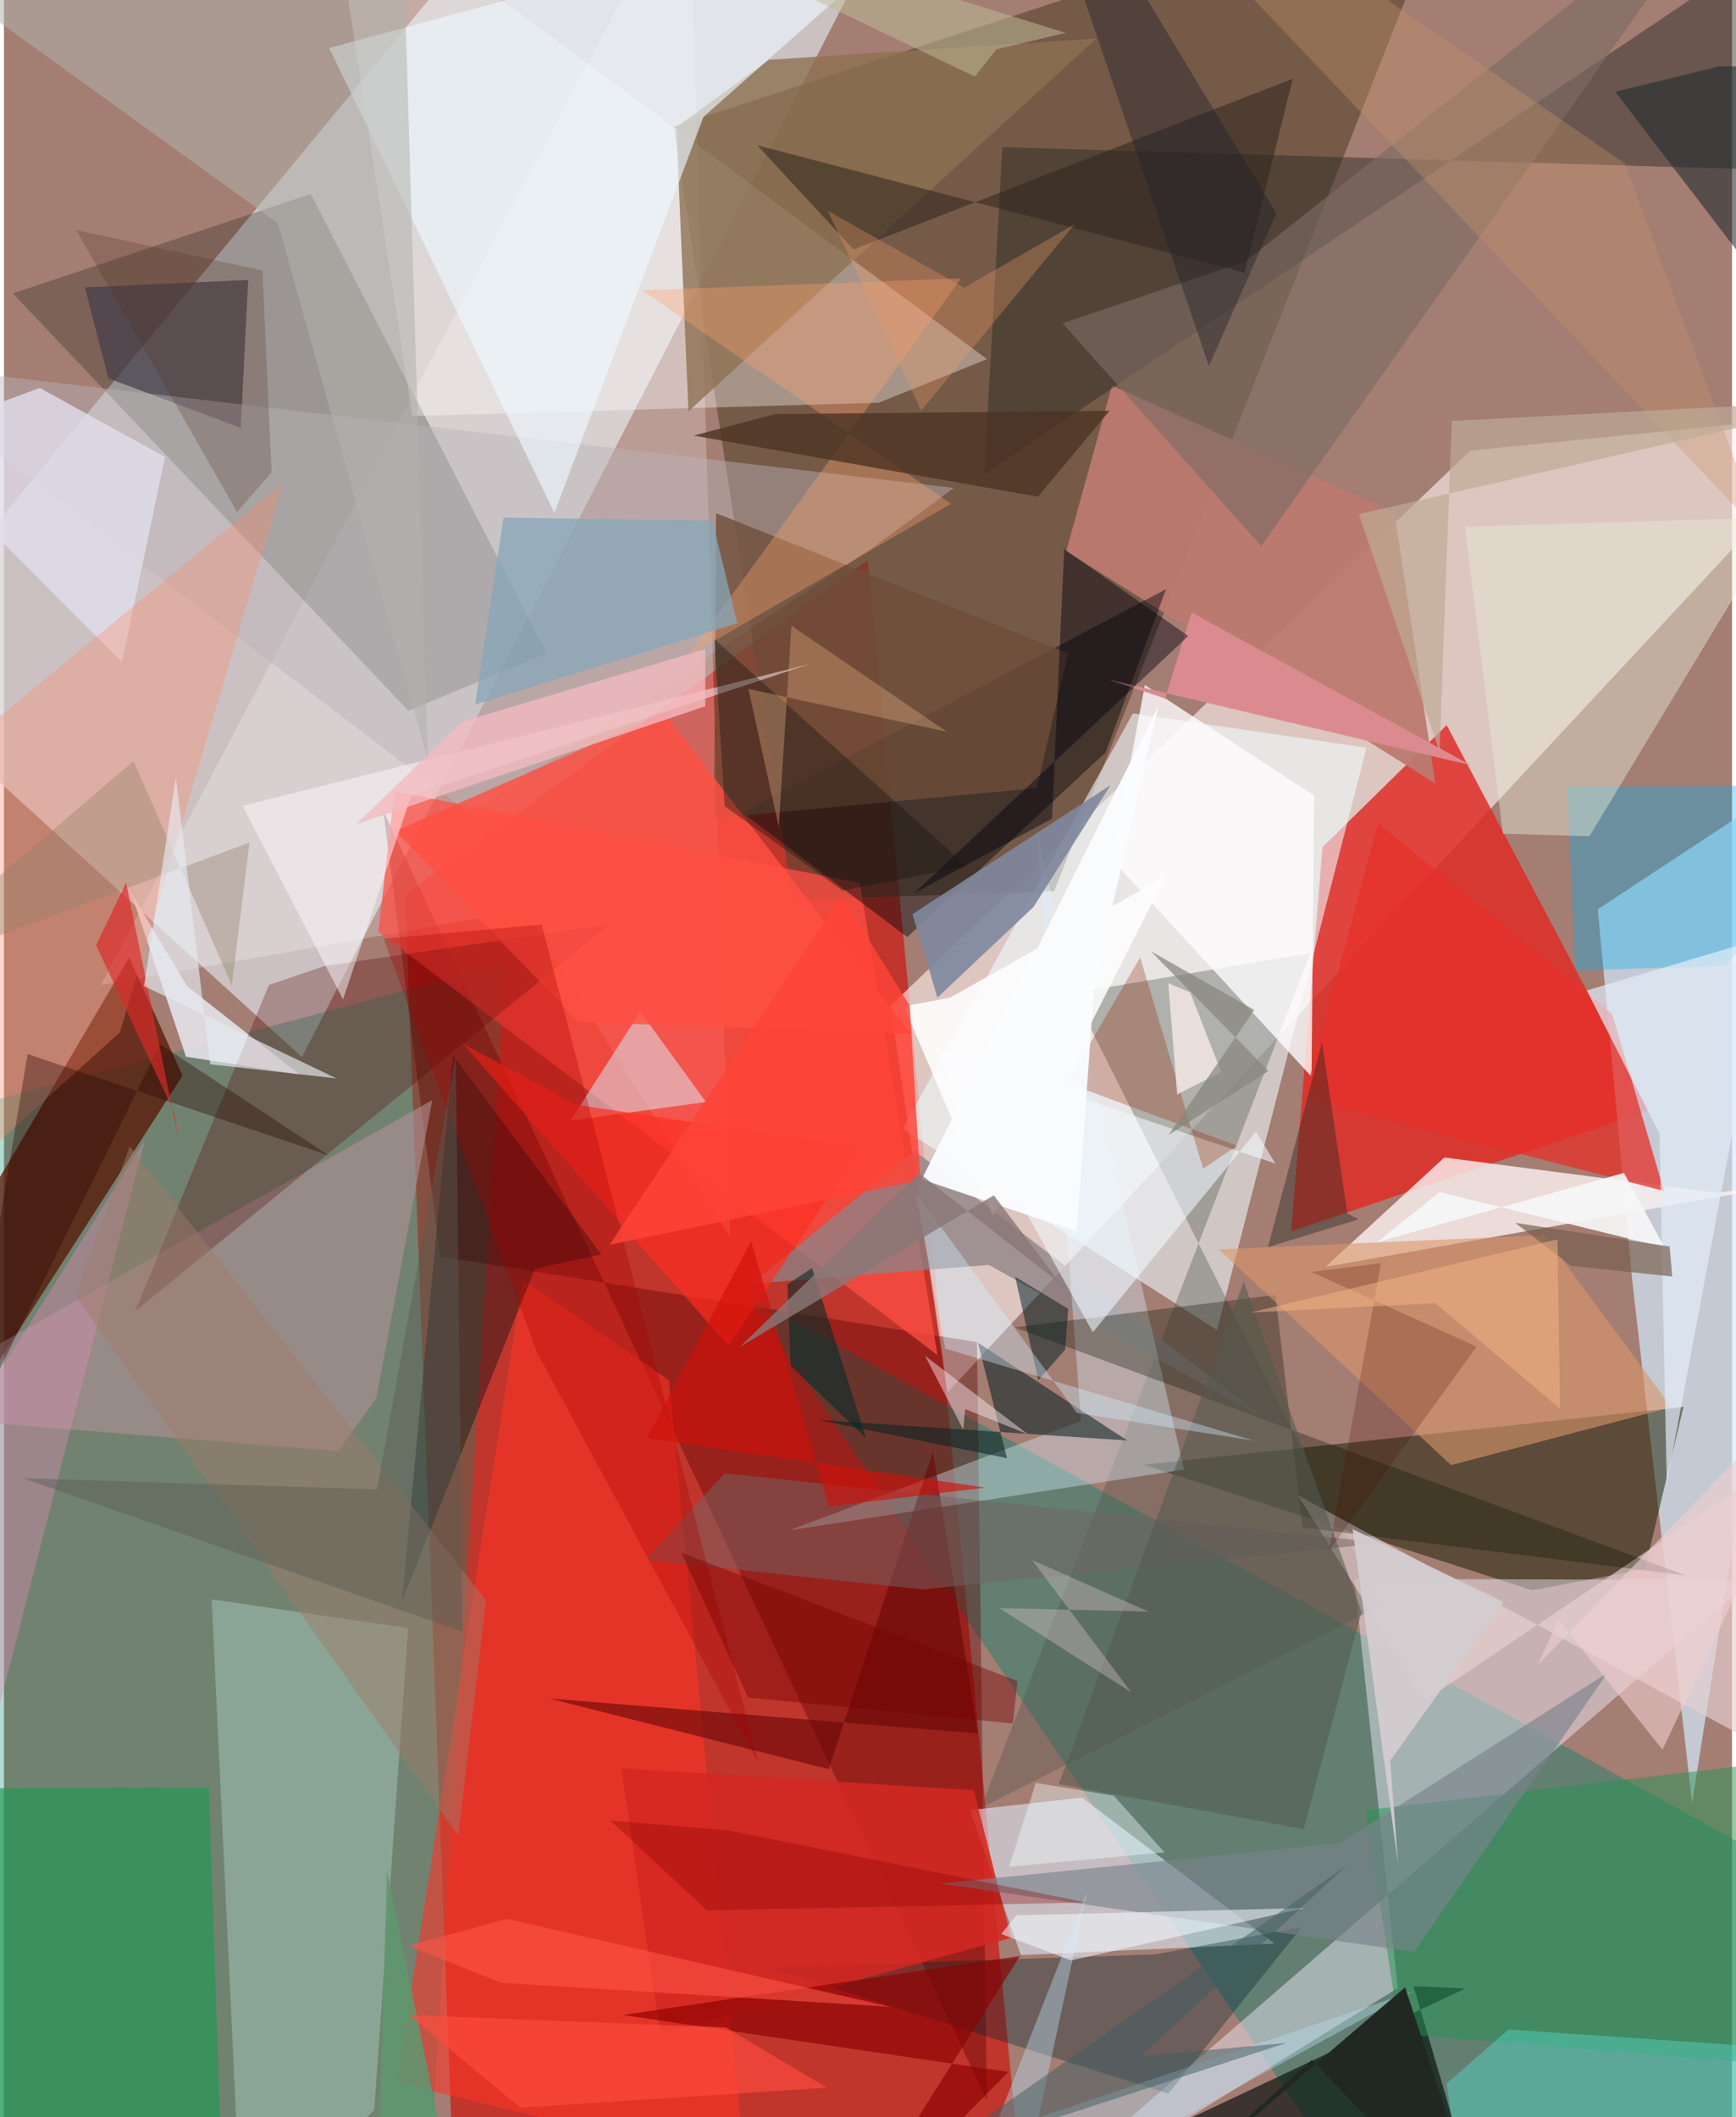 <svg xmlns="http://www.w3.org/2000/svg" width="228" height="278" viewBox="0 0 836 1024"><path fill="#a47d73" d="M0 0h836v1024H0z"/><path fill="#d6d5d8" fill-opacity=".776" d="M250.482-54.623L-62 323.894l206.153 187.367L439.108-62z"/><path fill="#cc170f" fill-opacity=".702" d="M491.227 1047.143L218.656 1086l-24.622-653.335 223.875-161.89z"/><path fill="#fff0ef" fill-opacity=".624" d="M709.302 217.986l-280.386 268.41 27.543 187.022L898 199.118z"/><path fill="#5a452f" fill-opacity=".624" d="M702.341-62l-378.4 123.242 57.54 373.96 126.56-4.145z"/><path fill="#e02c26" fill-opacity=".835" d="M796.24 536.9l-173.528 58.672 15.16-185.844 60.081-59.003z"/><path fill="#d3eafd" fill-opacity=".69" d="M898 356.136L816.679 872.09l-28.897-252.067-16.719-180.228z"/><path fill="#038f69" fill-opacity=".306" d="M-6.802 532.73l249.292-66.613-37.742 604.138L-62 1050.567z"/><path fill="#008270" fill-opacity=".4" d="M359.73 626.599L898 923.428l-40.065 154.999-204.236-18.098z"/><path fill="#161d00" fill-opacity=".51" d="M551.383 708.437l261.093-27.951-18.605 78.41-54.541 10.234z"/><path fill="#fffcff" fill-opacity=".243" d="M251.511 440.351l99.836 157.963L331.374-62 46.9 476.4z"/><path fill="#000900" fill-opacity=".235" d="M262.555 315.94L148.432 93.84 4.279 141.896l191.38 201.902z"/><path fill="#edecf9" fill-opacity=".471" d="M674.257 961.573l-20.979-197.96 192.04.601L473.595 1086z"/><path fill="#f0fcff" fill-opacity=".584" d="M546.152 345.044l113.032 16.604-72.355 281.646-152.15-97.334z"/><path fill="#fcf2f2" fill-opacity=".8" d="M828.878 576.95l-132.071-17.11-57.495 52.934L898 566.696z"/><path fill="#fff" fill-opacity=".353" d="M423.133 194.803l-225.586 6.373L157.084-62l318.463 235.695z"/><path fill="#551300" fill-opacity=".729" d="M60.586 463.091l25.806 57.158-119.778 186.307L-62 671.25z"/><path fill="#5a0000" fill-opacity=".38" d="M183.473 391.977L475.5 1015.974l-4.781-366.83-259.711-41.454z"/><path fill="#e2f1fe" fill-opacity=".557" d="M521.532 869.427l93.14 70.662-122.708 5.502-24.664-70.108z"/><path fill="#51554d" fill-opacity=".369" d="M665.927 776.62L517.14 480.363l114.976-19.47-159.478 413.571z"/><path fill="#bc7a6f" fill-opacity=".945" d="M692.465 378.976l-19.76-130.866-136.65-61.677-22.164 80.162z"/><path fill="#ff4f44" fill-opacity=".741" d="M414.042 427.035l37.579 228.39-270.465-204.783 7.63-67.94z"/><path fill="#020c08" fill-opacity=".639" d="M548.624 1036.424l153.044-8.468-19.756-67.282 25.152 1.048z"/><path fill="#add9c9" fill-opacity=".412" d="M115.237 1086l63.903-65.505 16.411-233.028-95.075-13.91z"/><path fill="#fe3427" fill-opacity=".584" d="M321.736 667.6l36.678 380.378-168.527-40.75 61.104-388.334z"/><path fill="#282924" fill-opacity=".455" d="M482.966 71.153L898 83.44 851.418-24.204 474.237 229.418z"/><path fill="#020309" fill-opacity=".431" d="M436.984 453.216l-79.795-60.162L562.16 284.96l-29.178 78.866z"/><path fill="#219854" fill-opacity=".675" d="M-62 865.143l161.114-.64L106.627 1086-62 1022.192z"/><path fill="#e2e1e7" fill-opacity=".914" d="M88.525 476.96l54.22 42.594-54.689-8.468-26.547-79.271z"/><path fill="#259455" fill-opacity=".502" d="M898 847.421v154.493l-222.64-18.17-16.652-108.24z"/><path fill="#8d7152" fill-opacity=".788" d="M331.136 198.94l-5.84-137.445 44.737-32.567 158.393-10.272z"/><path fill="#8d8385" fill-opacity=".765" d="M476.467 611.796L361.83 620.91l78.572-64.374L611.49 687.103z"/><path fill="#b19098" fill-opacity=".588" d="M161.672 701.894l18.468-25.622 27.081-144.19L-62 683.7z"/><path fill="#433c4a" fill-opacity=".698" d="M39.16 139.018l11.332 43.953 64.07 24.025 3.585-71.623z"/><path fill="#bab4ba" fill-opacity=".443" d="M-62 174.89l521.633 61.094-39.61 29.097-194.787 128.478z"/><path fill="#daf1ff" fill-opacity=".373" d="M499.719 402.523l21.315 284.757-141.17 52.898L570.9 710.775z"/><path fill="#edf9ff" fill-opacity=".631" d="M157.34 23.221L472.42-62 338.43 56.501l-72.136 191.526z"/><path fill="#e7d1d1" fill-opacity=".655" d="M626.074 723.315l61.737 98.984L898 680.695l-53.653 160.702z"/><path fill="#04b3f3" fill-opacity=".345" d="M833.305 467.128l63.39-87.57-140.532 1.032 4.04 88.784z"/><path fill="#000e13" fill-opacity=".388" d="M256.863 613.66l32.165-6.94-71.809-96.253-24.697 263.95z"/><path fill="#500000" fill-opacity=".282" d="M128.146 476.408l-64.638 157.72 229.259-186.997-137.486 20.042z"/><path fill="#022330" fill-opacity=".345" d="M556.94 945.256l70.933-13.198-64.58 80.535-193.774-61.036z"/><path fill="#6e4e3a" fill-opacity=".788" d="M514.83 315.977L344.5 248.22l-1.06 147.541 156.229-14.573z"/><path fill="#fffdff" fill-opacity=".788" d="M632.57 520.757l1.215-135.995-81.844-53.434-15.822 84.604z"/><path fill="#0c1300" fill-opacity=".31" d="M813.945 762.066L628.234 738.77l-13.129-112.44-126.414 15.63z"/><path fill="#e7edd9" fill-opacity=".435" d="M706.772 254.757l18.366 148.51 41.88 1.162 93.28-154.32z"/><path fill="#e63028" fill-opacity=".749" d="M803.09 576.05l-174.052-45.026 35.758-132.9 113.228 92.281z"/><path fill="#e1deec" fill-opacity=".804" d="M17.304 187.64l-67.414 25.073 107.196 107.59 20.833-99.294z"/><path fill="#daf1fe" fill-opacity=".494" d="M274.057 542.015l65.525-9.023-31.716-43.702 9.738-15.215z"/><path fill="#da9669" fill-opacity=".6" d="M700.108 708.624L587.65 604.294l157.642-6.898 61.345 83.22z"/><path fill="#092122" fill-opacity=".561" d="M485.238 705.273l-91.662-18.552 149.818 9.997-72.169-47.258z"/><path fill="#b1b3ac" fill-opacity=".537" d="M205.136 367.777l-72.545-259.69L-62-32.47 192.14-62z"/><path fill="#ff8868" fill-opacity=".337" d="M-62 605.868l118.08-106.56 78.752-265.633L-62 395.925z"/><path fill="#e3edf9" fill-opacity=".686" d="M800.911 548.392l-35.165-69.332 88.21-26.254-49.538 264.637z"/><path fill="#ff5042" fill-opacity=".82" d="M189.46 401.94l129.95-57.153 119.392 155.348-160.898-5.833z"/><path fill="#7d6b63" fill-opacity=".635" d="M512.144 156.366l96.092 107.8L838.538-62 600.564 126.388z"/><path fill="#fffbff" fill-opacity=".482" d="M196.953 384.931l-32.931 98.45-48.551-93.648 274.978-68.77z"/><path fill="#690807" fill-opacity=".616" d="M471.09 838.415l-207.473-16.949 135.34 34.216 50.454-153.525z"/><path fill="#d42822" fill-opacity=".863" d="M469.18 865.876l-170.487-10.583 18.826 128.75 169.717-46.825z"/><path fill="#736464" fill-opacity=".506" d="M310.14 754.438l38.544-41.82 318.734 33.677L444.29 768.74z"/><path fill="#ff2d21" fill-opacity=".69" d="M414.637 555.1l-64.057 95.96-128.55-146.258 54.682 29.49z"/><path fill="#312720" fill-opacity=".557" d="M411.026 120.667l-46.623-50.421 235.77 61.643 23.344-93.827z"/><path fill="#fea16c" fill-opacity=".353" d="M308.728 140.413l149.466 103.224-127.544 73.882 132.363-182.85z"/><path fill="#7a828b" fill-opacity=".631" d="M646.252 891.483l-193.425 19.536 229.412 33.075 93.446-134.924z"/><path fill="#f2faff" fill-opacity=".565" d="M526.771 644.388l78.87-97.062 9.499 15.483-164.82-55.639z"/><path fill="#952701" fill-opacity=".294" d="M549.672 463.06l30.45 102.17 16.363-11.1-82.203-30.265z"/><path fill="#54ddce" fill-opacity=".42" d="M708.939 1086L898 993.239l-170.165-11.65-29.945 26.132z"/><path fill="#4c3323" fill-opacity=".804" d="M534.848 198.699l-161.752 1.572-39.406 10.402 166.51 29.576z"/><path fill="#87a7b9" fill-opacity=".757" d="M227.935 340.75l126.805-39.3-12.012-49.551-101.031-1.558z"/><path fill="#fdfdff" fill-opacity=".878" d="M561.935 423.8l-104.208 58.71-22.366 4.24 43.292 101.498z"/><path fill="#a00" fill-opacity=".314" d="M183.67 454l74.431 200.555 106.92 198.231-104.855-405.584z"/><path fill="#1d2c2e" fill-opacity=".565" d="M840.872 32.08L898 199.07 779.486 44.368l50.408-12.301z"/><path fill="#8b0000" fill-opacity=".647" d="M299.344 974.572l192.187-28.519L403.198 1086l82.709-83.876z"/><path fill="#7f889e" fill-opacity=".906" d="M439.542 442.118l95.81-62.397-37.279 58.93-46.497 43.842z"/><path fill="#db8b90" d="M561.736 337.846l-27.605-9.253 175.381 41.486-134.94-73.79z"/><path fill="#02000e" fill-opacity=".439" d="M572.923 307.638l-60.026-42.093-5.876 130.415-66.658 36.032z"/><path fill="#d98eb3" fill-opacity=".412" d="M-62 758.915v-41.613l40.982 180.97 89.185-346.89z"/><path fill="#555a4f" fill-opacity=".553" d="M510.333 862.948l118.468 21.727 27.957-105.108-56.986-159.672z"/><path fill="#b8dbec" fill-opacity=".427" d="M457.07 1086l66.969-171.11-23.545 109.268 181.212-61.002z"/><path fill="#928269" fill-opacity=".384" d="M110.253 476.56l8.532-69.071L-62 474.814 62.682 368.062z"/><path fill="#222720" fill-opacity=".412" d="M655.416 589.707L649.913 587l-12.29-82.78-26.115 98.965z"/><path fill="#250300" fill-opacity=".353" d="M75.513 505.133l-95.55 193.487 31.471-188.805 145.81 49.048z"/><path fill="#012126" fill-opacity=".518" d="M514.858 633.031l-25.67-15.528 11.195 50.025 13.012-14.778z"/><path fill="#9f7b6a" fill-opacity=".459" d="M60.869 554.473l-26.557 72.05 185.496 261.304 13.416-113.798z"/><path fill="#f7f7f8" fill-opacity=".914" d="M694.478 576.57l108.87 26.76-19.678-36.03-119.24 33.405z"/><path fill="#db2a29" fill-opacity=".667" d="M85.077 554.159l-25.97-127.27-14.517 30.238 37.786 80.953z"/><path fill="#cf100b" fill-opacity=".631" d="M361.423 600.27l37.566 128.327 75.734-9.078-163.716-23.983z"/><path fill="#e6eaef" fill-opacity=".659" d="M160.818 521.588l-61.042-6.844L83.191 376.05 67.753 476.927z"/><path fill="#ff4438" fill-opacity=".831" d="M438.208 486.472l5.07 84.364-150.294 31.233L405.402 433.51z"/><path fill="#765e4d" fill-opacity=".671" d="M758.103 612.184l-27.027-20.737 74.75 11.433 1.223 14.529z"/><path fill="#181611" fill-opacity=".392" d="M465.818 418.99L343.696 309.126l4.932 80.781 57.07 40.896z"/><path fill="#e3b084" fill-opacity=".361" d="M360.146 333.212l14.675 66.69 6.143-97.238 75.25 51.28z"/><path fill="#f2f9ff" fill-opacity=".541" d="M516.15 948.196l113.055-25.355-139.492 3.523-7.219 9.046z"/><path fill="#fff2f7" fill-opacity=".435" d="M465.04 681.514l30.293 12.16-49.724-37.919 18.464 35.713z"/><path fill="#c99766" fill-opacity=".333" d="M650.54-12.88L546.082-62l304.772 321.09L784.04 79.012z"/><path fill="#f3babf" fill-opacity=".784" d="M170.36 398.68l168.914-57.075.05-27.675-117.667 35.166z"/><path fill="#212129" fill-opacity=".416" d="M501.742-62l81.186 239.052 32.675-73.854L515.766-62z"/><path fill="#012c2a" fill-opacity=".584" d="M417.104 695.63l-36.471-35.05-1.627-39.399 11.9-7.873z"/><path fill="#bdbe99" fill-opacity=".518" d="M480.002 23.9l-10.33 13.118L262.725-62l250.91 77.897z"/><path fill="#4b0a00" fill-opacity=".22" d="M666.167 610.925l-33.694 4.268 79.931 36.14-71.456 98.837z"/><path fill="#415d62" fill-opacity=".498" d="M444.252 1045.479l176.102-57.368-70.292 6.378 99.67-92.362z"/><path fill="#d3f1ff" fill-opacity=".376" d="M440.784 576.4l14.646 75.888 149.437 44.573L519 683.336z"/><path fill="#f5e9e4" fill-opacity=".804" d="M573.882 480.033l-10.636-4.486 4.33 53.779 21.273-10.845z"/><path fill="#cebcc4" fill-opacity=".412" d="M545.309 818.437l-47.931-63.88 56.309 24.905-72.24-1.692z"/><path fill="#fafcfe" fill-opacity=".961" d="M443.992 570.41l74.962 25.26 8.57-119.837 31.06-134.58z"/><path fill="#eb9c65" fill-opacity=".318" d="M464.517 139.171l-65.948-37.203 45.166 96.553 74.214-90.052z"/><path fill="#fe5647" fill-opacity=".584" d="M195.512 941.201l45.352 17.854 188.062 11.582-185.64-42.588z"/><path fill="#d3cdd0" fill-opacity=".941" d="M670.616 851.58l3.815 49.904-22.005-161.916 73.117 35.27z"/><path fill="#585c53" fill-opacity=".439" d="M218.616 510.367l3.185 278.796L9.185 714.972l171.303 5.363z"/><path fill="#efcfd0" fill-opacity=".596" d="M752.02 783.35l-9.923 21.875L898 643.994l-95.635 202.23z"/><path fill="#800" fill-opacity=".325" d="M293.292 880.479l46.807 43.488 183.533-3.804-173.349-34.86z"/><path fill="#beab96" fill-opacity=".694" d="M655.476 248.658l39.01 114.952 5.929-160.009L898 193.29z"/><path fill="#5f9870" fill-opacity=".878" d="M-6.483 1086l218.441-50.892-26.635-130.43-5.43 181.322z"/><path fill="#f0fcff" fill-opacity=".408" d="M486.272 902.836l75.188-6.91-24.55-27.401-37.73-6.196z"/><path fill="#563424" fill-opacity=".247" d="M112.726 247.637L34.919 111.263l90.113 19.539 4.45 97.749z"/><path fill="#750000" fill-opacity=".42" d="M490.328 813.072L327.736 750.98l32.237 70.056 128.078 12.537z"/><path fill="#222824" fill-opacity=".996" d="M632.749 996.318L719 1086l-41.187-124.8L532.287 1086z"/><path fill="#f3b484" fill-opacity=".514" d="M752.809 681.298l-60.378-50.98-89.499 4.498 148.624-35.365z"/><path fill="#87867d" fill-opacity=".714" d="M604.835 488.456l-50.083-28.422 57.004 57.99-48.442 31.009z"/><path fill="#fd4c3e" fill-opacity=".671" d="M349.326 980.63l48.758 29.109-148.337 9.665-53.903-44.813z"/><path fill="#8a7776" fill-opacity=".812" d="M478.857 578.132l-122.986 73.402 86.901-84.072 68.587 53.63z"/></svg>